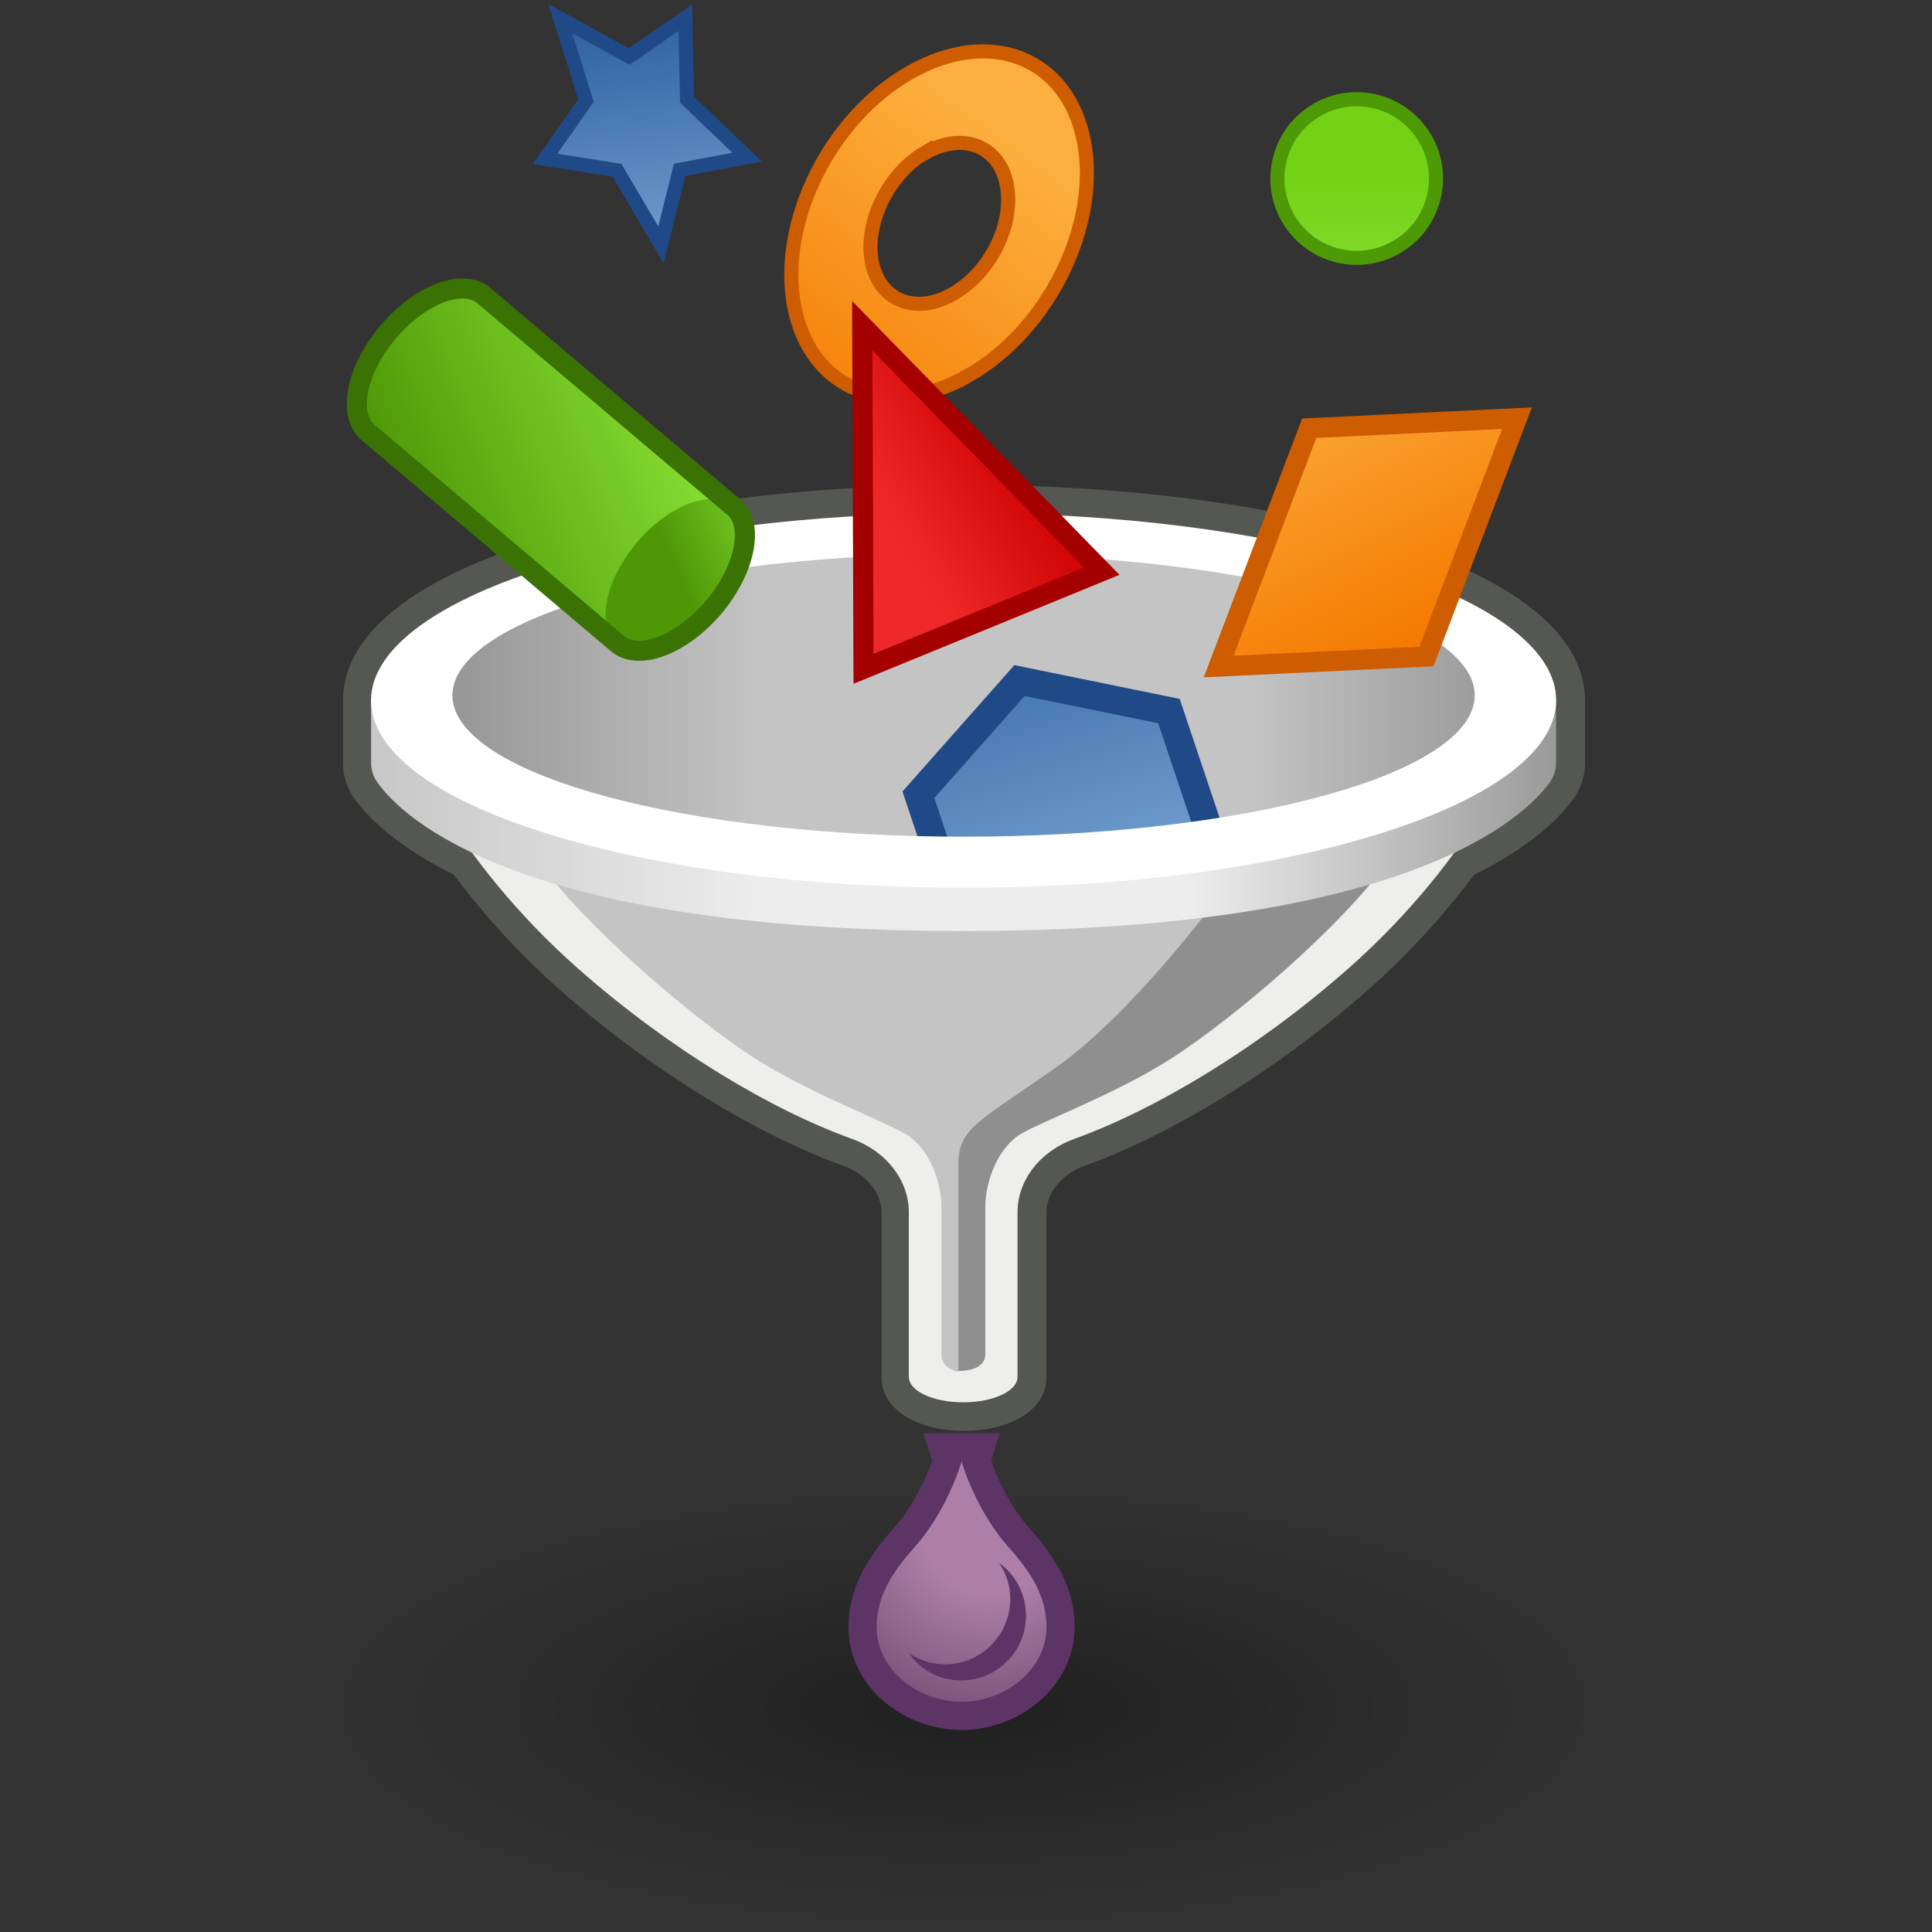 <?xml version="1.0" encoding="UTF-8" standalone="no"?>
<svg
   viewBox="0 0 48 48"
   version="1.1"
   id="svg42"
   sodipodi:docname="attributereduce.svg"
   inkscape:version="1.3-dev (fdc7329b, 2022-05-31)"
   xmlns:inkscape="http://www.inkscape.org/namespaces/inkscape"
   xmlns:sodipodi="http://sodipodi.sourceforge.net/DTD/sodipodi-0.dtd"
   xmlns:xlink="http://www.w3.org/1999/xlink"
   xmlns="http://www.w3.org/2000/svg"
   xmlns:svg="http://www.w3.org/2000/svg">
  <rect x="0" y="0" width="48" height="48" fill="#333333" stroke="none"/>
  <sodipodi:namedview
     id="namedview42"
     pagecolor="#ffffff"
     bordercolor="#666666"
     borderopacity="1.0"
     inkscape:showpageshadow="2"
     inkscape:pageopacity="0.0"
     inkscape:pagecheckerboard="0"
     inkscape:deskcolor="#d1d1d1"
     showgrid="false"
     inkscape:zoom="19.666667"
     inkscape:cx="22.70339"
     inkscape:cy="24"
     inkscape:window-width="2880"
     inkscape:window-height="1557"
     inkscape:window-x="-8"
     inkscape:window-y="-8"
     inkscape:window-maximized="1"
     inkscape:current-layer="svg42" />
  <defs
     id="defs24">
    <linearGradient
       inkscape:collect="always"
       id="linearGradient46">
      <stop
         style="stop-color:#000000;stop-opacity:0.377;"
         offset="0"
         id="stop45" />
      <stop
         style="stop-color:#000000;stop-opacity:0;"
         offset="1"
         id="stop46" />
    </linearGradient>
    <radialGradient
       id="radial-gradient"
       cx="-421.35"
       cy="115.66"
       fx="-421.35"
       fy="115.66"
       r="7.96"
       gradientTransform="matrix(1.45,0,0,0.74,635.78,-44.1)"
       gradientUnits="userSpaceOnUse">
      <stop
         offset=".07"
         stop-color="#212121"
         stop-opacity=".4"
         id="stop1" />
      <stop
         offset=".89"
         stop-color="#212121"
         stop-opacity="0"
         id="stop2" />
    </radialGradient>
    <linearGradient
       id="linear-gradient"
       x1="14.04"
       y1="-5.15"
       x2="7.76"
       y2="-.83"
       gradientTransform="translate(30.99 .37) rotate(150.3) scale(1 .88) skewX(-16.54)"
       gradientUnits="userSpaceOnUse">
      <stop
         offset="0"
         stop-color="#f57900"
         id="stop3" />
      <stop
         offset="1"
         stop-color="#fcaf3e"
         id="stop4" />
    </linearGradient>
    <linearGradient
       id="linear-gradient-2"
       x1="10.7"
       y1="17.27"
       x2="37.3"
       y2="17.27"
       gradientUnits="userSpaceOnUse"
       gradientTransform="matrix(1.082,0,0,1.083,-1.612,-2.007)">
      <stop
         offset="0"
         stop-color="#8f5902"
         id="stop5"
         style="stop-color:#8f8f8f;stop-opacity:1;" />
      <stop
         offset="0.31"
         stop-color="#c4a000"
         id="stop6"
         style="stop-color:#c4c4c4;stop-opacity:1;" />
      <stop
         offset="0.73"
         stop-color="#c4a000"
         id="stop7"
         style="stop-color:#c4c4c4;stop-opacity:1;" />
      <stop
         offset="1"
         stop-color="#8f5902"
         id="stop8"
         style="stop-color:#8f8f8f;stop-opacity:1;" />
    </linearGradient>
    <linearGradient
       id="linear-gradient-3"
       x1="27.99"
       y1="14.18"
       x2="25.08"
       y2="20.9"
       gradientTransform="translate(-6.12 23.57) rotate(-42.05)"
       gradientUnits="userSpaceOnUse">
      <stop
         offset="0"
         stop-color="#3465a4"
         id="stop9" />
      <stop
         offset="1"
         stop-color="#729fcf"
         id="stop10" />
    </linearGradient>
    <radialGradient
       id="radial-gradient-2"
       cx="24.58"
       cy="37.94"
       fx="24.58"
       fy="37.94"
       r="4.92"
       gradientUnits="userSpaceOnUse">
      <stop
         offset=".34"
         stop-color="#ad7fa8"
         id="stop11" />
      <stop
         offset="1"
         stop-color="#755076"
         id="stop12" />
    </radialGradient>
    <linearGradient
       id="linear-gradient-4"
       x1="21.85"
       y1="13.42"
       x2="29.91"
       y2="32.53"
       gradientTransform="matrix(1, 0, 0, 1, 0, 0)"
       gradientUnits="userSpaceOnUse">
      <stop
         offset="0"
         stop-color="#fded6f"
         id="stop13"
         style="stop-color:#c7c7c7;stop-opacity:1;" />
      <stop
         offset="0.33"
         stop-color="#edd400"
         id="stop14"
         style="stop-color:#ededed;stop-opacity:1;" />
      <stop
         offset="0.69"
         stop-color="#edd400"
         id="stop15"
         style="stop-color:#ededed;stop-opacity:1;" />
      <stop
         offset="1"
         stop-color="#fbea63"
         id="stop16"
         style="stop-color:#9a9a9a;stop-opacity:1;" />
    </linearGradient>
    <linearGradient
       id="linear-gradient-5"
       x1="9.22"
       y1="20.26"
       x2="38.66"
       y2="20.26"
       xlink:href="#linear-gradient-4" />
    <linearGradient
       id="linear-gradient-6"
       x1="20.36"
       y1="24.41"
       x2="26.52"
       y2="12.34"
       gradientUnits="userSpaceOnUse">
      <stop
         offset=".14"
         stop-color="#fef8c6"
         id="stop17" />
      <stop
         offset="1"
         stop-color="#fce94f"
         id="stop18" />
    </linearGradient>
    <linearGradient
       id="linear-gradient-7"
       x1="32.63"
       y1="6.01"
       x2="32.63"
       y2="8.97"
       gradientUnits="userSpaceOnUse"
       gradientTransform="matrix(1.082,0,0,1.083,-1.612,-2.007)">
      <stop
         offset="0"
         stop-color="#73d216"
         id="stop19" />
      <stop
         offset="1"
         stop-color="#88e034"
         id="stop20" />
    </linearGradient>
    <linearGradient
       id="linear-gradient-8"
       x1="36.75"
       y1="-4.62"
       x2="30.73"
       y2="2.91"
       gradientTransform="matrix(-0.722,0.934,-0.639,-0.395,57.758,-19.622)"
       xlink:href="#linear-gradient" />
    <linearGradient
       id="linear-gradient-9"
       x1="26.64"
       y1="9.4"
       x2="23.71"
       y2="13.45"
       gradientTransform="matrix(0.861,0.522,-0.16,1.03,3.919,-13.061)"
       gradientUnits="userSpaceOnUse">
      <stop
         offset="0"
         stop-color="#c00"
         id="stop21" />
      <stop
         offset="1"
         stop-color="#ef2929"
         id="stop22" />
    </linearGradient>
    <linearGradient
       id="linear-gradient-10"
       x1="33.74"
       y1="16.13"
       x2="30.53"
       y2="22.49"
       gradientTransform="translate(26.06 47.94) rotate(-139.75)"
       gradientUnits="userSpaceOnUse">
      <stop
         offset="0"
         stop-color="#4e9806"
         id="stop23" />
      <stop
         offset="1"
         stop-color="#88e034"
         id="stop24" />
    </linearGradient>
    <linearGradient
       id="linear-gradient-11"
       x1="28.14"
       y1="19.3"
       x2="26.74"
       y2="22.08"
       gradientTransform="matrix(-0.826,-0.7,0.699,-0.826,26.588,49.89)"
       xlink:href="#linear-gradient-10" />
    <linearGradient
       id="linear-gradient-12"
       x1="15.05"
       y1="6.56"
       x2="17.26"
       y2="10.43"
       gradientTransform="matrix(1.025,0.492,-0.236,1.112,1.43,-13.787)"
       xlink:href="#linear-gradient-3" />
    <linearGradient
       inkscape:collect="always"
       xlink:href="#linear-gradient"
       id="linearGradient42"
       gradientUnits="userSpaceOnUse"
       gradientTransform="matrix(-0.94,0.536,-0.193,-0.987,31.932,-1.606)"
       x1="14.04"
       y1="-5.15"
       x2="7.76"
       y2="-.83" />
    <linearGradient
       inkscape:collect="always"
       xlink:href="#linear-gradient-3"
       id="linearGradient43"
       gradientUnits="userSpaceOnUse"
       gradientTransform="matrix(0.804,-0.725,0.725,0.804,-8.236,23.512)"
       x1="27.99"
       y1="14.18"
       x2="25.08"
       y2="20.9" />
    <linearGradient
       inkscape:collect="always"
       xlink:href="#linear-gradient-10"
       id="linearGradient45"
       gradientUnits="userSpaceOnUse"
       gradientTransform="matrix(-0.826,-0.7,0.699,-0.826,26.595,49.898)"
       x1="33.74"
       y1="16.13"
       x2="30.53"
       y2="22.49" />
    <radialGradient
       inkscape:collect="always"
       xlink:href="#linearGradient46"
       id="radialGradient46"
       cx="23.949"
       cy="42.394"
       fx="23.949"
       fy="42.394"
       r="16.652"
       gradientTransform="matrix(1,0,0,0.342,0,27.909)"
       gradientUnits="userSpaceOnUse" />
  </defs>
  <path
     id="ellipse24"
     style="fill:url(#radialGradient46);stroke-width:1;fill-opacity:1"
     d="m 40.602,42.394 a 16.652,5.69 0 0 1 -16.652,5.69 16.652,5.69 0 0 1 -16.652,-5.69 16.652,5.69 0 0 1 16.652,-5.69 16.652,5.69 0 0 1 16.652,5.69 z" />
  <path
     d="M 24.063,9.329 C 26.054,8.192 27.331,5.583 26.931,3.515 26.531,1.425 24.593,0.667 22.601,1.804 c -1.992,1.137 -3.269,3.735 -2.868,5.814 0.4,2.079 2.349,2.847 4.33,1.711 z M 22.991,3.796 c 0.931,-0.531 1.84,-0.173 2.024,0.801 0.184,0.974 -0.411,2.176 -1.342,2.707 -0.931,0.531 -1.829,0.162 -2.013,-0.801 -0.184,-0.964 0.411,-2.187 1.331,-2.718 z"
     style="fill:url(#linearGradient42);stroke-width:1"
     id="path24" />
  <path
     d="M 24.063,9.329 C 26.054,8.192 27.331,5.583 26.931,3.515 26.531,1.425 24.593,0.667 22.601,1.804 c -1.992,1.137 -3.269,3.735 -2.868,5.814 0.4,2.079 2.349,2.847 4.33,1.711 z M 22.991,3.796 c 0.931,-0.531 1.84,-0.173 2.024,0.801 0.184,0.974 -0.411,2.176 -1.342,2.707 -0.931,0.531 -1.829,0.162 -2.013,-0.801 -0.184,-0.964 0.411,-2.187 1.331,-2.718 z"
     style="fill:none;stroke:#ce5c00;stroke-width:0.35px;stroke-miterlimit:10"
     id="path25" />
  <path
     d="m 23.89,36.31 c 0.19,0.63 0.6,1.49 1.16,2.12 0.56,0.63 0.95,1.22 0.95,2 0,1.03 -1.01,1.85 -2.11,1.85 -1.1,0 -2.11,-0.81 -2.11,-1.85 0,-0.78 0.39,-1.37 0.95,-2 0.56,-0.63 0.97,-1.49 1.16,-2.12 z"
     style="fill:none;stroke:#5c3566;stroke-width:1.4px;stroke-miterlimit:10"
     id="path26" />
  <path
     id="ellipse26"
     style="fill:url(#linear-gradient-2);stroke-width:1"
     d="M 38.762,16.691 A 14.396,4.547 0 0 1 24.366,21.239 14.396,4.547 0 0 1 9.97,16.691 14.396,4.547 0 0 1 24.366,12.144 14.396,4.547 0 0 1 38.762,16.691 Z" />
  <path
     id="polygon26"
     style="fill:url(#linearGradient43);stroke-width:1"
     d="m 22.818,19.745 1.201,3.595 3.713,0.747 2.511,-2.837 -1.201,-3.584 -3.713,-0.758 z" />
  <path
     id="polygon27"
     style="fill:none;stroke:#204a87;stroke-width:0.7px;stroke-miterlimit:10"
     d="m 22.818,19.745 1.201,3.595 3.713,0.747 2.511,-2.837 -1.201,-3.584 -3.713,-0.758 z" />
  <path
     d="m 23.89,36.31 c 0.19,0.63 0.6,1.49 1.16,2.12 0.56,0.63 0.95,1.22 0.95,2 0,1.03 -1.01,1.85 -2.11,1.85 -1.1,0 -2.11,-0.81 -2.11,-1.85 0,-0.78 0.39,-1.37 0.95,-2 0.56,-0.63 0.97,-1.49 1.16,-2.12 z"
     style="fill:url(#radial-gradient-2)"
     id="path27" />
  <path
     d="m 25.49,40.14 c 0,0.89 -0.72,1.61 -1.61,1.61 -0.55,0 -1.02,-0.27 -1.3,-0.68 0.26,0.17 0.56,0.28 0.9,0.28 0.89,0 1.62,-0.73 1.62,-1.62 0,-0.34 -0.1,-0.64 -0.28,-0.9 0.41,0.29 0.67,0.77 0.67,1.31 z"
     style="fill:#5c3566"
     id="path28" />
  <path
     d="m 34.35,14.11 c -5.75,-1.82 -15.07,-1.82 -20.82,0 -2.87,0.91 -4.31,2.1 -4.31,3.29 v 1.55 c 0,0.17 0.05,0.34 0.15,0.48 0.26,0.36 0.91,1.05 2.37,1.75 0.65,0.89 1.51,1.9 2.66,2.91 2.26,1.99 4.78,3.49 6.8,4.22 0.85,0.31 1.4,1.03 1.4,1.82 v 4.09 c 0,0.35 0.6,0.63 1.35,0.63 0.75,0 1.35,-0.28 1.35,-0.63 v -4.09 c 0,-0.79 0.55,-1.51 1.4,-1.82 2.01,-0.72 4.54,-2.23 6.8,-4.22 1.15,-1.01 2.01,-2.02 2.66,-2.91 1.46,-0.69 2.11,-1.39 2.37,-1.75 0.1,-0.14 0.15,-0.3 0.15,-0.48 V 17.4 c 0,-1.19 -1.44,-2.38 -4.31,-3.29 z"
     style="fill:none;stroke:#555753;stroke-width:1.4px;stroke-miterlimit:10"
     id="path29" />
  <path
     d="m 37.75,18.37 c 0,0 -1.05,2.87 -4.27,5.71 -2.26,1.99 -4.78,3.49 -6.8,4.22 -0.85,0.31 -1.4,1.03 -1.4,1.82 v 4.09 c 0,0.35 -0.6,0.63 -1.35,0.63 -0.75,0 -1.35,-0.28 -1.35,-0.63 v -4.09 c 0,-0.79 -0.55,-1.51 -1.4,-1.82 -2.01,-0.72 -4.54,-2.23 -6.8,-4.22 -3.22,-2.84 -4.27,-5.71 -4.27,-5.71 0,0 5.37,2.58 13.91,2.58 8.54,0 13.72,-2.58 13.72,-2.58 z"
     style="fill:#eeeeec"
     id="path30" />
  <path
     d="m 17.61,22.31 -4.03,-0.64 c 1.36,1.73 4.03,3.94 5.39,4.76 1.36,0.81 2.95,1.41 3.52,1.74 0.58,0.33 0.9,1.16 0.9,1.83 v 3.66 c 0,0.26 0.22,0.38 0.41,0.42 v 0 c 0,0 0.05,-0.04 0.13,-0.04 0.07,0 0.13,-0.03 0.13,-0.03 v -0.05 c 0.19,-0.04 0.41,-0.04 0.41,-0.3 V 30 c 0,-0.67 0.33,-1.5 0.9,-1.83 0.58,-0.33 2.17,-0.92 3.52,-1.74 1.36,-0.81 4.03,-3.02 5.39,-4.76 l -4.03,0.64 H 17.6 Z"
     style="fill:#c4c4c4;fill-opacity:1"
     id="path31" />
  <path
     d="m 24.48,33.65 v -3.66 c 0,-0.67 0.33,-1.5 0.9,-1.83 0.57,-0.33 2.17,-0.92 3.52,-1.74 1.35,-0.82 4.03,-3.02 5.39,-4.76 l -4.03,0.64 c 0,0 -2.1,2.86 -4.01,4.21 -1.91,1.35 -2.44,1.5 -2.44,2.42 v 5.13 c 0,0 0.67,0.03 0.67,-0.42 z"
     style="fill:#8f8f8f;fill-opacity:1"
     id="path34" />
  <path
     d="m 38.66,17.4 v 1.55 c 0,0.17 -0.05,0.34 -0.15,0.48 -0.62,0.86 -3.49,3.7 -14.57,3.7 C 12.85,23.13 9.98,20.3 9.37,19.43 9.27,19.29 9.22,19.13 9.22,18.95 V 17.4 c 0,0 3.98,4.19 14.82,4.19 10.84,0 14.62,-4.19 14.62,-4.19 z"
     style="fill:url(#linear-gradient-5)"
     id="path35" />
  <path
     d="m 34.35,14.11 c -5.75,-1.82 -15.07,-1.82 -20.82,0 -5.75,1.82 -5.75,4.77 0,6.58 5.75,1.82 15.07,1.82 20.82,0 5.75,-1.82 5.75,-4.77 0,-6.58 z m -1.43,5.65 c -4.96,1.37 -13,1.37 -17.96,0 -4.96,-1.37 -4.96,-3.6 0,-4.97 4.96,-1.37 13,-1.37 17.96,0 4.96,1.37 4.96,3.6 0,4.97 z"
     style="fill:#ffffff"
     id="path36" />
  <path
     id="circle36"
     style="fill:url(#linear-gradient-7);stroke-width:1"
     d="M 35.677,4.435 A 1.97,1.971 0 0 1 33.707,6.406 1.97,1.971 0 0 1 31.737,4.435 1.97,1.971 0 0 1 33.707,2.465 1.97,1.971 0 0 1 35.677,4.435 Z" />
  <path
     id="circle37"
     style="fill:none;stroke:#4e9a06;stroke-width:0.35px;stroke-miterlimit:10"
     d="M 35.677,4.435 A 1.97,1.971 0 0 1 33.707,6.406 1.97,1.971 0 0 1 31.737,4.435 1.97,1.971 0 0 1 33.707,2.465 1.97,1.971 0 0 1 35.677,4.435 Z" />
  <path
     id="polygon37"
     style="fill:url(#linear-gradient-8);stroke-width:1"
     d="m 37.69,10.39 -2.251,5.922 -5.163,0.249 2.251,-5.922 z" />
  <path
     id="polygon38"
     style="fill:none;stroke:#ce5c00;stroke-width:0.5px;stroke-miterlimit:10"
     d="m 37.69,10.39 -2.251,5.922 -5.163,0.249 2.251,-5.922 z" />
  <path
     id="polygon39"
     style="fill:url(#linear-gradient-9);stroke-width:1"
     d="m 21.422,8.095 5.953,6.096 -5.921,2.425 z" />
  <path
     id="polygon40"
     style="fill:none;stroke:#a40000;stroke-width:0.5px;stroke-miterlimit:10"
     d="m 21.422,8.095 5.953,6.096 -5.921,2.425 z" />
  <path
     d="M 9.645,8.246 C 10.446,7.304 11.507,6.904 12.026,7.348 l 6.191,5.24 -2.879,3.4 -6.191,-5.24 C 8.628,10.303 8.844,9.188 9.645,8.246 Z"
     style="fill:url(#linearGradient45);stroke-width:1"
     id="path40" />
  <path
     id="ellipse40"
     style="fill:url(#linear-gradient-11);stroke-width:1"
     d="m 18.213,12.582 a 1.245,2.23 40.235 0 1 -0.491,2.507 1.245,2.23 40.235 0 1 -2.391,0.898 1.245,2.23 40.235 0 1 0.491,-2.507 1.245,2.23 40.235 0 1 2.391,-0.898 z" />
  <path
     id="polygon41"
     style="fill:url(#linear-gradient-12);stroke-width:1"
     d="m 18.564,3.905 -1.678,0.314 -0.465,1.862 -1.093,-1.851 -1.786,-0.282 1.017,-1.451 -0.639,-2.035 1.71,0.942 1.396,-0.964 0.043,2.035 z" />
  <path
     id="polygon42"
     style="fill:none;stroke:#204a87;stroke-width:0.35px;stroke-miterlimit:10"
     d="m 18.564,3.905 -1.678,0.314 -0.465,1.862 -1.093,-1.851 -1.786,-0.282 1.017,-1.451 -0.639,-2.035 1.71,0.942 1.396,-0.964 0.043,2.035 z" />
  <path
     d="m 18.218,12.588 v 0 L 12.026,7.348 C 11.507,6.904 10.446,7.304 9.645,8.246 8.844,9.188 8.628,10.303 9.147,10.747 l 6.191,5.24 v 0 c 0.52,0.444 1.591,0.043 2.392,-0.899 0.79,-0.942 1.017,-2.057 0.498,-2.501 z"
     style="fill:none;stroke:#3a7204;stroke-width:0.5px;stroke-miterlimit:10;stroke-opacity:1"
     id="path42" />
</svg>
